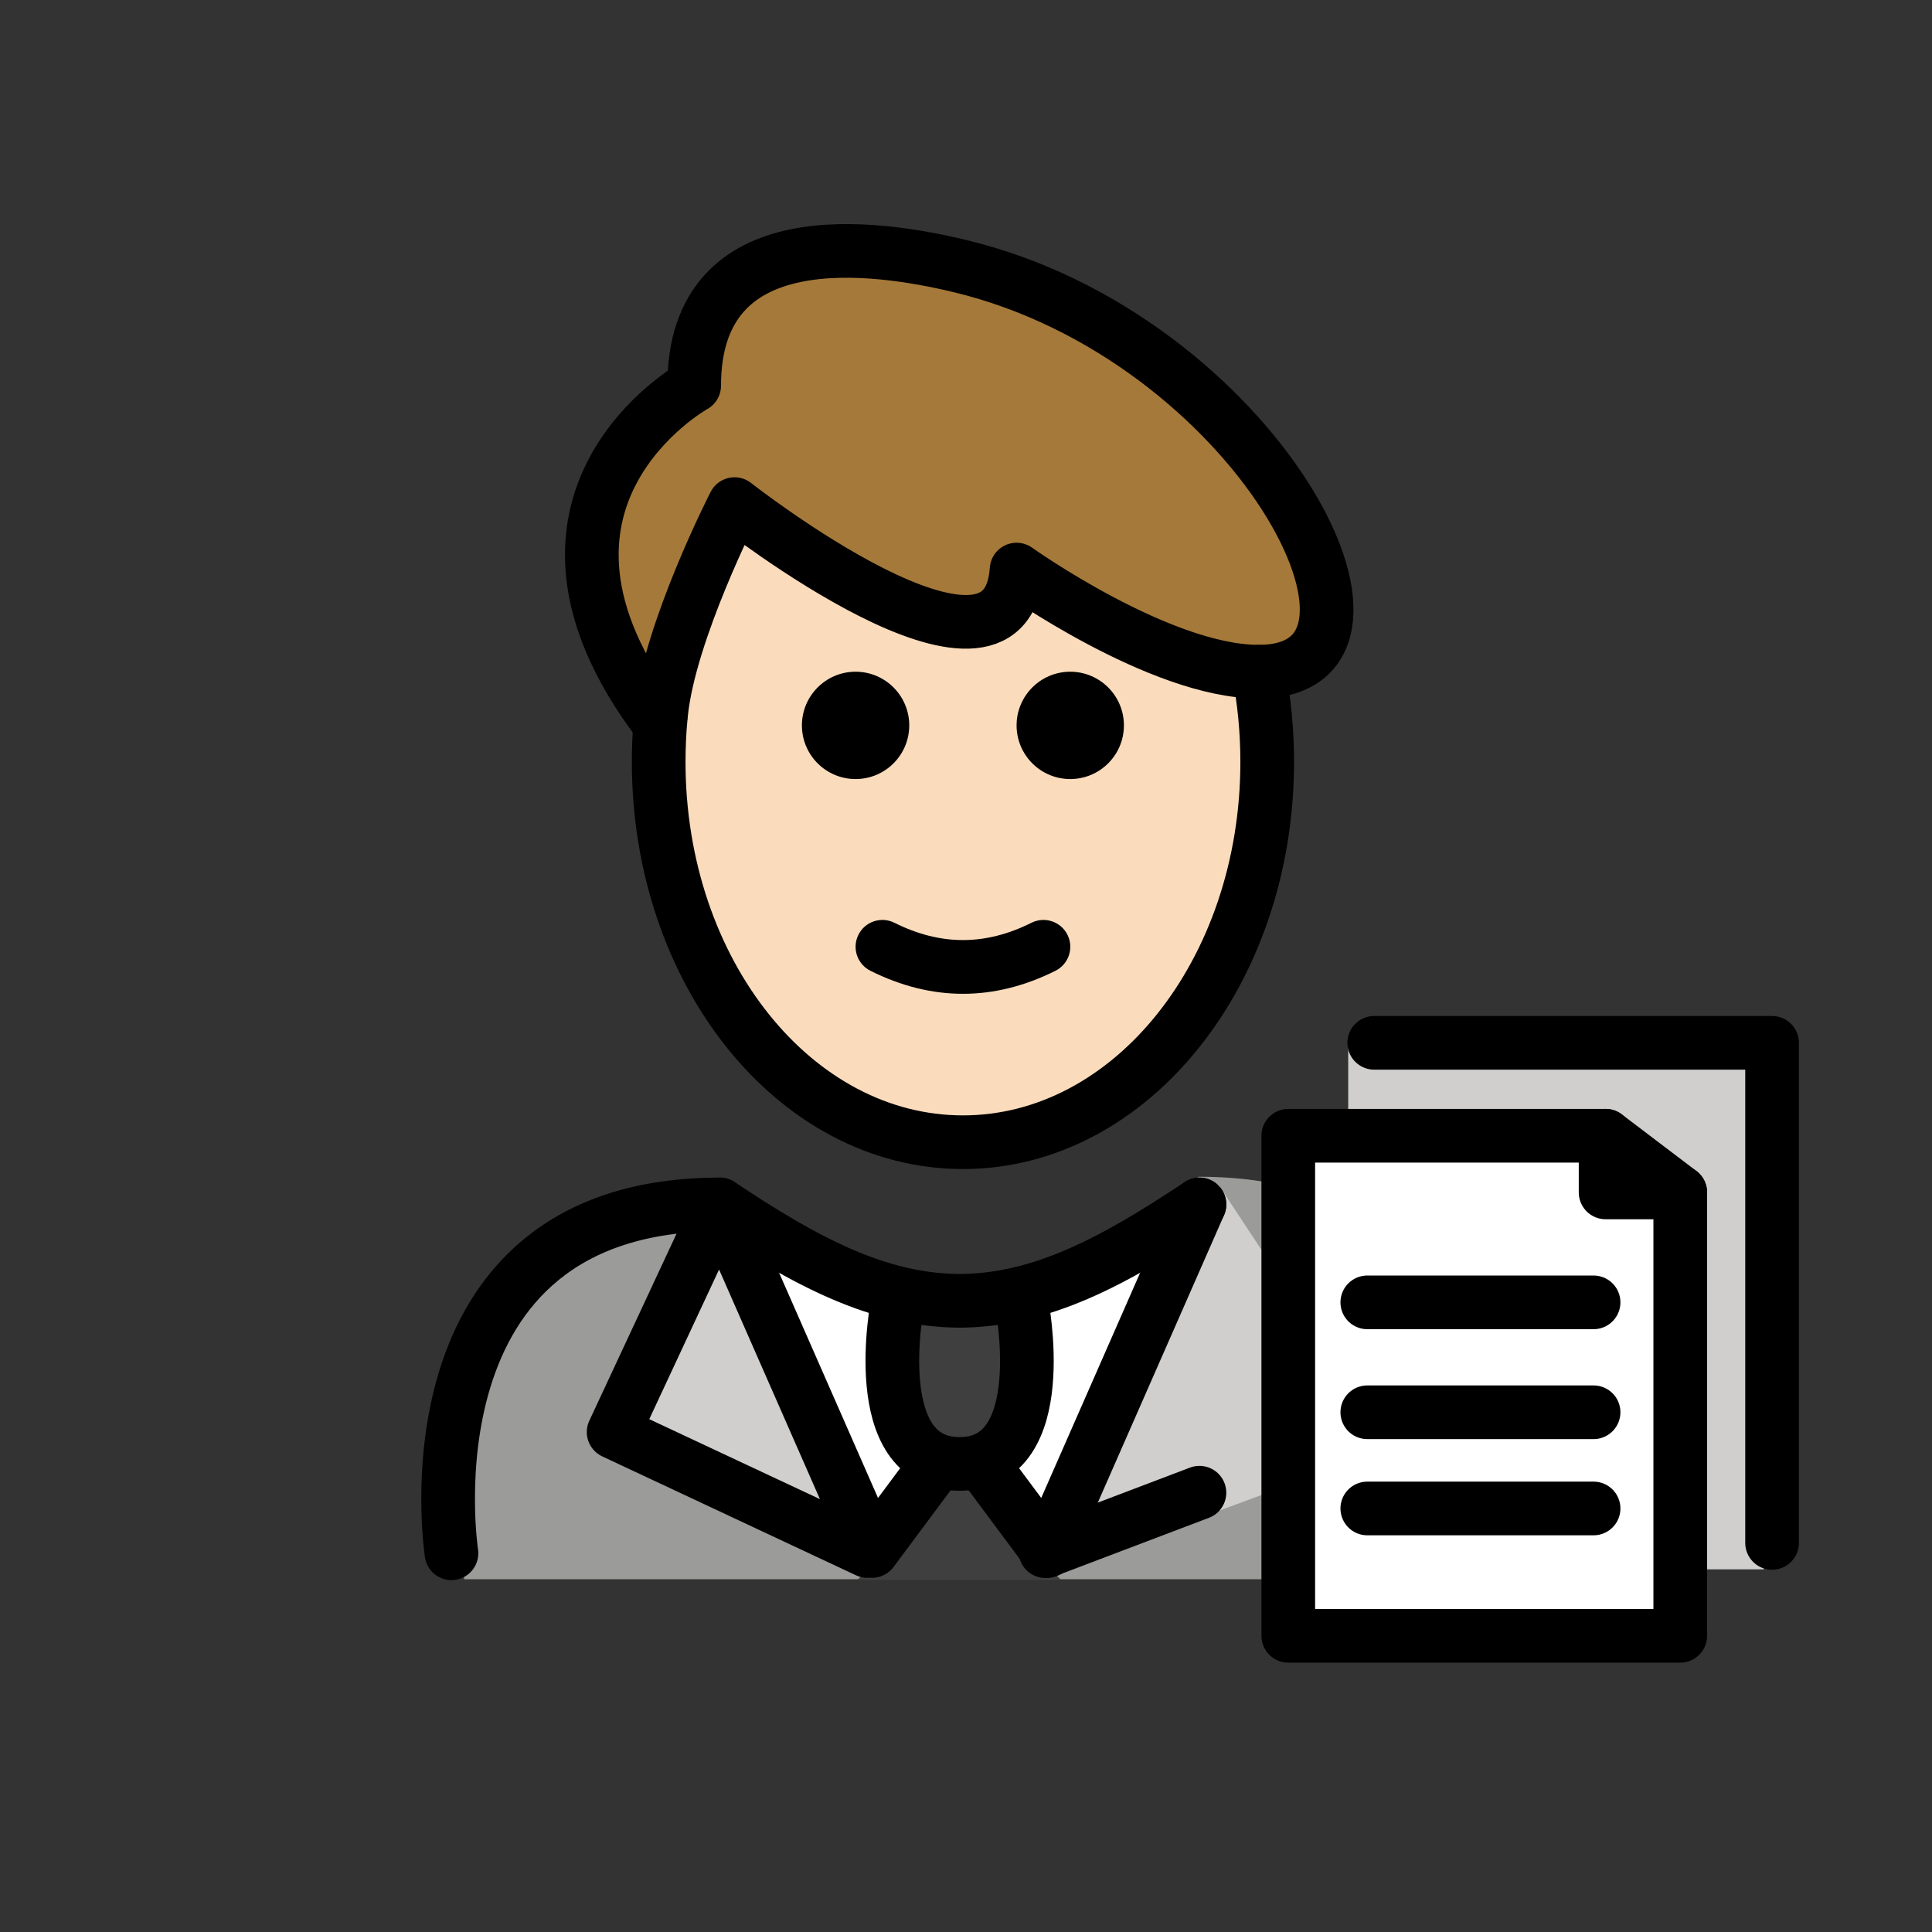 <?xml version="1.0" encoding="UTF-8"?>
<svg id="a" version="1.1" viewBox="0 0 72 72" xmlns="http://www.w3.org/2000/svg"><rect x="0" y="0" width="72" height="72" fill="#333333" stroke="none"/><g id="b"><path d="m17.298 58.854s-2-13.8 10-13.8c3.192 2.128 5.926 3.598 9 3.592h-0.125c3.074 0.006 5.308-2.664 8.5-4.792 13.314 0 10.9 15 10.9 15" fill="#9B9B9A"/><polyline points="36.613 54.207 39.028 58.752 45.4 44.136 51.857 53.92 40.7 58.052" fill="#D0CFCE"/><path d="m38.507 57.743c-0.598 1.035-4.891 1.035-5.489 0l-1.842-2.41-3.386-8.739 7.973 2.7 7.573-2.7-3.287 8.739-1.542 2.41z" fill="#fff"/><path d="m65.729 58.486h-15.485v-19.802h15.271c0.118 0 0.214 0.096 0.214 0.214v19.589z" fill="#D0CFCE"/><path d="m62.618 60.962h-14.608v-18.952h10.753c2.129 0 3.855 1.726 3.855 3.854v15.097z" fill="#fff"/><path d="m33.455 48.535s-1.206 6.021 2.307 6.021 2.307-6.021 2.307-6.021" fill="#3F3F3F"/><path d="m35.016 54.88c0.325-0.563 1.137-0.563 1.462 0l1.165 2.017 1.896 1.983h-7.582l1.895-1.983 1.165-2.017z" fill="#3F3F3F"/><polyline points="34.912 54.556 32.497 57.801 26.825 44.886 22.868 53.37 32.325 57.801" fill="#D0CFCE"/></g><g id="c"><path d="m27.374 18.787s10.136 7.959 10.511 2.439c0 0 5.335 3.806 9.018 3.806 6.433 5e-4 -0.131-12.479-11.14-15.119-3.144-0.753-9.893-1.755-9.893 4.459 0 0-7.618 4.231-1.323 12.55l0.091-0.333c0.313-3.079 2.736-7.802 2.736-7.802z" fill="#a57939"/></g><g id="d"><path d="m27.33 19.092c-1.734 2.489-2.783 5.742-2.783 9.302 0 7.828 5.077 14.173 11.339 14.173 6.262 0 11.339-6.346 11.339-14.173 0-1.158-0.111-2.284-0.321-3.361-2.994-0.31-6.001-1.657-9.018-3.806-0.158 3.756-4.78 1.578-10.556-2.134z" fill="#fadcbc"/></g><g id="e"><path d="m24.624 26.728c-0.051 0.547-0.077 1.103-0.077 1.666 0 7.828 5.077 14.173 11.339 14.173 6.262 0 11.339-6.346 11.339-14.173 0-1.158-0.111-2.284-0.321-3.361" fill="none" stroke="#000" stroke-linecap="round" stroke-linejoin="round" stroke-miterlimit="10" stroke-width="2"/><path d="m41.885 27.033c0 1.105-0.896 2-2 2s-2-0.895-2-2c0-1.103 0.896-2 2-2s2 0.896 2 2"/><path d="m33.885 27.033c0 1.105-0.896 2-2 2s-2-0.895-2-2c0-1.103 0.896-2 2-2s2 0.896 2 2"/><path d="m35.885 37.036c-1.152 0-2.304-0.286-3.447-0.858-0.494-0.247-0.694-0.848-0.447-1.342 0.247-0.494 0.846-0.694 1.342-0.447 1.718 0.859 3.388 0.859 5.106 0 0.495-0.247 1.095-0.046 1.342 0.447 0.247 0.494 0.047 1.095-0.447 1.342-1.144 0.572-2.295 0.858-3.447 0.858z"/><polygon points="62.618 60.962 48.01 60.962 48.01 42.326 59.836 42.326 59.836 44.438 62.618 44.438" fill="none" stroke="#000" stroke-linecap="round" stroke-linejoin="round" stroke-miterlimit="10" stroke-width="2"/><polyline points="51.214 38.863 66.04 38.863 66.04 57.499" fill="none" stroke="#000" stroke-linecap="round" stroke-linejoin="round" stroke-miterlimit="10" stroke-width="2"/><line x1="59.836" x2="62.618" y1="42.326" y2="44.438" fill="none" stroke="#000" stroke-linecap="round" stroke-linejoin="round" stroke-miterlimit="10" stroke-width="2"/><line x1="50.955" x2="59.388" y1="48.535" y2="48.535" fill="none" stroke="#000" stroke-linecap="round" stroke-linejoin="round" stroke-miterlimit="10" stroke-width="2"/><line x1="50.955" x2="59.388" y1="52.631" y2="52.631" fill="none" stroke="#000" stroke-linecap="round" stroke-linejoin="round" stroke-miterlimit="10" stroke-width="2"/><line x1="50.955" x2="59.388" y1="56.216" y2="56.216" fill="none" stroke="#000" stroke-linecap="round" stroke-linejoin="round" stroke-miterlimit="10" stroke-width="2"/><path d="m33.455 48.535s-1.206 6.021 2.307 6.021 2.307-6.021 2.307-6.021" fill="none" stroke="#000" stroke-linecap="round" stroke-linejoin="round" stroke-miterlimit="10" stroke-width="2"/><line x1="44.7" x2="38.96" y1="55.629" y2="57.808" fill="none" stroke="#000" stroke-linecap="round" stroke-linejoin="round" stroke-miterlimit="10" stroke-width="2"/><path d="m27.374 18.787s10.136 7.959 10.511 2.439c0 0 5.335 3.806 9.018 3.806 6.433 5e-4 -0.131-12.479-11.14-15.119-3.144-0.753-9.893-1.755-9.893 4.459 0 0-7.618 4.231-1.323 12.55l0.091-0.333c0.313-3.079 2.736-7.802 2.736-7.802z" fill="none" stroke="#000" stroke-linecap="round" stroke-linejoin="round" stroke-miterlimit="10" stroke-width="2"/><path d="m16.825 57.886s-2-13 10-13c3.192 2.128 5.926 3.598 9 3.592h-0.125c3.074 0.006 5.808-1.464 9-3.592" fill="none" stroke="#000" stroke-linecap="round" stroke-linejoin="round" stroke-miterlimit="10" stroke-width="2"/><polyline points="34.912 54.556 32.497 57.801 26.825 44.886 22.868 53.37 32.325 57.801" fill="none" stroke="#000" stroke-linecap="round" stroke-linejoin="round" stroke-miterlimit="10" stroke-width="2"/><polyline points="44.7 44.886 39.028 57.801 36.613 54.556" fill="none" stroke="#000" stroke-linecap="round" stroke-linejoin="round" stroke-miterlimit="10" stroke-width="2"/></g></svg>
